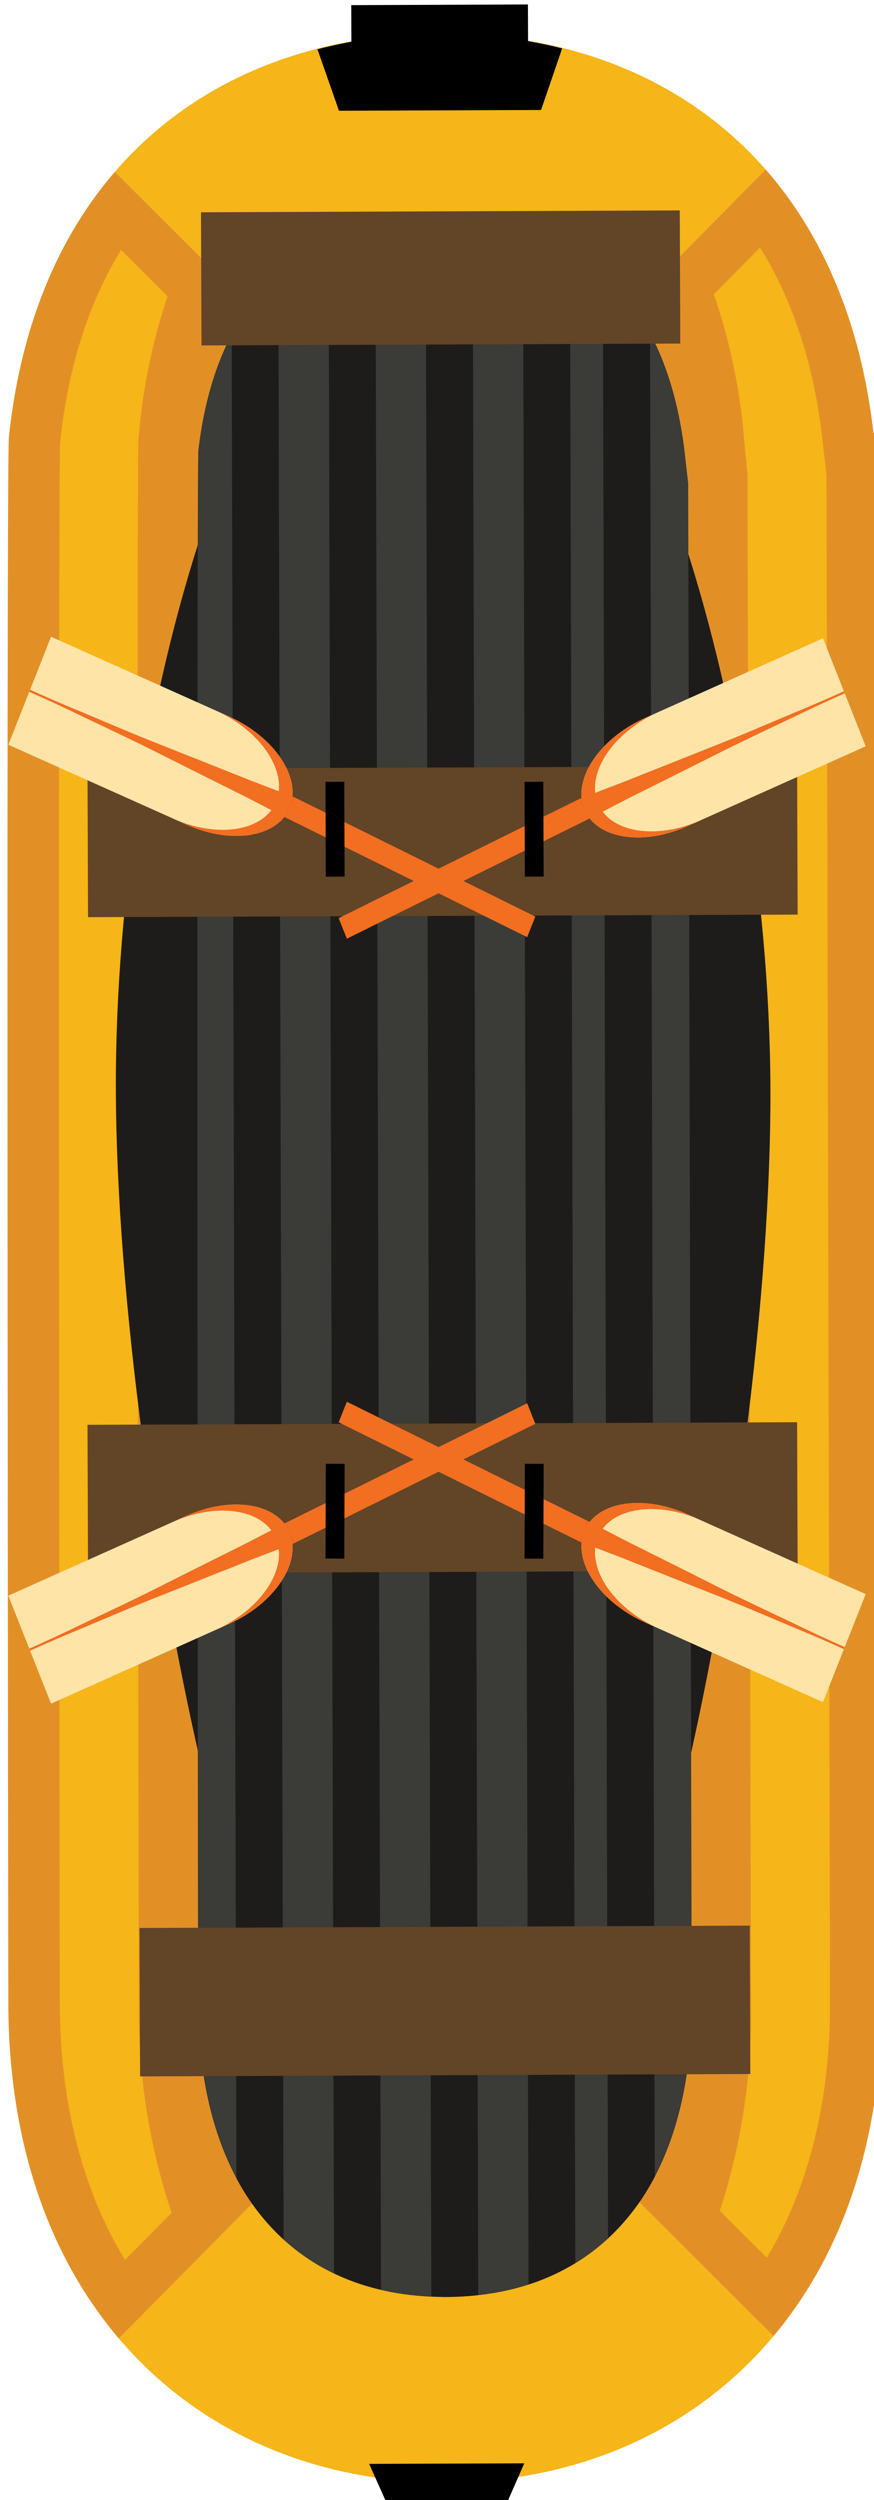 <?xml version="1.0" encoding="utf-8"?>
<!-- Generator: Adobe Illustrator 24.2.3, SVG Export Plug-In . SVG Version: 6.00 Build 0)  -->
<svg version="1.1" id="Layer_1" xmlns="http://www.w3.org/2000/svg" xmlns:xlink="http://www.w3.org/1999/xlink" x="0px" y="0px"
	 viewBox="0 0 300 858.14" style="enable-background:new 0 0 300 858.14;" xml:space="preserve">
<style type="text/css">
	.st0{fill:#E29026;}
	.st1{fill:#F6B518;}
	.st2{fill:#1D1C1A;}
	.st3{fill:#3B3B37;}
	.st4{fill:#624427;}
	.st5{fill:#FFE4A8;}
	.st6{fill:#F26E21;}
	.st7{fill:#B11F24;}
	.st8{fill:#131029;}
	.st9{fill:#6CC6C6;}
	.st10{fill:#2A252C;}
	.st11{fill:#CA2027;}
	.st12{fill:none;stroke:#000000;stroke-width:1;stroke-miterlimit:10.001;}
	.st13{fill:none;stroke:#131029;stroke-width:1;stroke-miterlimit:10.001;}
	.st14{fill:#26262C;}
	.st15{fill:none;stroke:#000000;stroke-miterlimit:10;}
	.st16{fill:#333333;}
	.st17{fill:#010101;}
	.st18{fill:#323232;}
	.st19{fill:#CCCBCB;}
	.st20{fill:#989898;}
	.st21{fill:#313131;}
	.st22{fill:#0D0C0D;}
	.st23{fill:#D2D2D2;}
	.st24{fill:#59C1AE;}
	.st25{fill:#74C8BC;}
	.st26{fill:#33342E;}
	.st27{fill:#CA2026;}
	.st28{fill:#666667;}
	.st29{fill:#575858;}
	.st30{opacity:0.44;enable-background:new    ;}
	.st31{opacity:0.11;fill:#FFFFFF;enable-background:new    ;}
	.st32{opacity:0.24;enable-background:new    ;}
	.st33{fill:none;stroke:#0D0C0D;stroke-miterlimit:10;}
	.st34{fill:#F16422;}
	.st35{fill:#646565;}
	.st36{fill:#989898;stroke:#818282;stroke-miterlimit:10;}
	.st37{opacity:0.5;fill:#CCCBCB;enable-background:new    ;}
	.st38{clip-path:url(#SVGID_2_);}
	.st39{fill:#FFFFFF;}
	.st40{fill:#979998;}
	.st41{fill:#BFBEBE;}
	.st42{fill:none;stroke:#0D0C0D;stroke-width:2;stroke-miterlimit:10;}
	.st43{fill:#2A2A2A;}
	.st44{clip-path:url(#SVGID_4_);}
	.st45{fill:#CBCACA;}
	.st46{fill:#F16622;}
	.st47{fill:#CDCCCC;}
	.st48{fill:#3A3A3A;}
	.st49{fill:#676767;}
	.st50{fill:#F89C1C;}
	.st51{fill:#C07A2A;}
	.st52{fill:#FDC672;}
	.st53{fill:#FDC56F;}
	.st54{fill:#979797;}
	.st55{fill:url(#Path_3543_1_);}
	.st56{fill:url(#Path_3545_1_);}
	.st57{fill:url(#Path_3546_1_);}
	.st58{fill:url(#Path_3547_1_);}
	.st59{clip-path:url(#SVGID_6_);}
	.st60{fill:none;stroke:#0E0E0E;stroke-width:1.5;stroke-miterlimit:10;}
	.st61{fill:#0C0C0C;}
	.st62{clip-path:url(#SVGID_8_);}
</style>
<g id="Group_3919_1_" transform="translate(118.367 -237.346)">
	<g>
		<path id="Path_3308_1_" class="st0" d="M-78.93,296.31c-19.22,22.26-32.25,52.43-36.35,90.75h-0.04v0.35
			c-0.91,8.68-0.23,529.08-0.19,538.07c0.18,48.46,14.52,87.03,37.96,114.58L34.37,926.83l112.76,112.41
			c23.24-27.71,37.27-66.39,37.09-114.84l-1.27-538.41h-1.49c-4.38-38.28-17.66-68.36-37.03-90.49L33.17,408.04L-78.93,296.31z"/>
		<path id="Path_3309_1_" class="st0" d="M33.27,432.81l109.24-110.51c11.28,18.14,18.45,40.12,21.37,65.61l1.43,12.59l1.21,523.96
			c0.12,33.89-7.32,63.86-21.7,87.81L34.27,902.05l-109.74,111.02c-14.56-23.87-22.24-53.76-22.37-87.65
			c-0.05-14.87-0.67-519.75,0.12-536.42l0.03-0.14c2.72-25.52,9.72-47.55,20.88-65.75L33.27,432.81z"/>
		<g id="Group_3907_1_" transform="translate(-54.041 272.615)">
			<path id="Path_3310_1_" class="st1" d="M191.09,115.4l1.16,12.6l1.21,523.96c0.43,24.29-3.18,48.48-10.7,71.64l16.12,16.07
				c14.38-23.97,21.82-53.92,21.7-87.81l-1.21-523.96l-1.43-12.59c-2.92-25.49-10.09-47.46-21.37-65.61L180.7,65.74
				C186.22,81.81,189.71,98.49,191.09,115.4z"/>
			<path id="Path_3311_1_" class="st1" d="M-21.42,740.45l15.99-16.18c-7.7-23.1-11.49-47.27-11.24-71.57
				c-0.05-14.86-0.79-519.74-0.16-536.4v-0.16c1.26-16.91,4.63-33.61,10.03-49.73l-15.97-15.92
				c-11.15,18.21-18.15,40.23-20.88,65.75l-0.03,0.14c-0.8,16.67-0.18,521.55-0.12,536.42C-43.65,686.68-35.98,716.58-21.42,740.45z
				"/>
		</g>
		<path id="Path_3312_1_" class="st1" d="M32.57,248.86c-44.39,0.16-84.18,15.81-111.5,47.45l112.1,111.73L144.42,295.5
			C116.86,264.08,76.95,248.71,32.57,248.86z"/>
		<path id="Path_3313_1_" class="st2" d="M-78.6,611.96c-0.51-136.09,49.37-297.64,111.42-297.87
			c62.04-0.22,112.74,160.98,113.26,297.06c0.51,136.08-49.35,396.77-111.4,396.99S-78.09,748.06-78.6,611.96z"/>
		<path id="Path_3314_1_" class="st1" d="M-77.55,1040.05c27.57,32.42,67.77,49.56,112.53,49.4c44.76-0.17,84.82-17.6,112.15-50.21
			L34.38,926.83L-77.55,1040.05z"/>
		<path id="Path_3315_1_" class="st3" d="M32.81,312.53c61.7-0.22,79.67,43.68,83.89,80.54l1.15,10.17l1.21,521.39
			c0.24,63.15-31.28,100.96-84.31,101.15c-53.03,0.19-84.86-37.39-85.1-100.54c-0.12-32.4-0.56-508.25,0.05-533.15
			C-46.15,355.93-28.28,312.75,32.81,312.53z"/>
		<g id="Group_3908_1_" transform="translate(-29.554 268.48)">
			<path id="Path_3316_1_" class="st2" d="M92.61,753.01c5.64-1.82,11.03-4.3,16.06-7.38l-1.85-691.24
				c-5.08-2.85-10.49-5.1-16.12-6.7L92.61,753.01z"/>
			<path id="Path_3317_1_" class="st2" d="M135.94,716.01l-1.63-632.79c-4.07-7.84-9.56-14.89-16.2-20.81l1.79,674.75
				C126.44,731.06,131.86,723.91,135.94,716.01z"/>
			<path id="Path_3318_1_" class="st2" d="M57.3,44.19l1.94,712.91c1.69,0.06,3.32,0.21,5.07,0.21c3.69-0.03,7.38-0.25,11.04-0.66
				L73.41,44.52c-3.52-0.32-7.2-0.47-11.05-0.47C60.64,44.06,58.97,44.12,57.3,44.19z"/>
			<path id="Path_3319_1_" class="st2" d="M25.84,749.14c5.14,2.47,10.55,4.36,16.13,5.64L40.06,46.37
				c-5.54,1.18-10.94,2.94-16.09,5.25L25.84,749.14z"/>
			<path id="Path_3320_1_" class="st2" d="M-9.29,83.7l1.63,632.84c4.13,7.85,9.61,14.96,16.19,21.01L6.73,62.81
				C0.14,68.77-5.28,75.85-9.29,83.7z"/>
		</g>
		
			<rect id="Rectangle_20236_1_" x="-49.29" y="309.89" transform="matrix(1 -3.908631e-03 3.908631e-03 1 -1.3 0.131)" class="st4" width="164.34" height="45.7"/>
		
			<rect id="Rectangle_20237_1_" x="-70.38" y="898.71" transform="matrix(1 -3.908631e-03 3.908631e-03 1 -3.612 0.141)" class="st4" width="209.46" height="50.94"/>
		
			<rect id="Rectangle_20238_3_" x="-88.24" y="500.78" transform="matrix(1 -3.615600e-03 3.615600e-03 1 -1.903 0.125)" class="st4" width="243.57" height="50.94"/>
		
			<rect id="Rectangle_20238_2_" x="-88.24" y="725.96" transform="matrix(1 -3.615600e-03 3.615600e-03 1 -2.717 0.126)" class="st4" width="243.57" height="50.94"/>
		<path id="Path_3321_1_" d="M8.34,1083.07l53.25-0.19l-6.14,13.99l-40.88,0.14L8.34,1083.07z"/>
		<path id="Path_3322_1_" d="M74.59,253.95c-13.73-3.42-27.85-5.13-42.02-5.08c-14.17,0.05-28.28,1.86-41.98,5.38l7.4,21.11
			l69.36-0.26L74.59,253.95z"/>
		
			<rect id="Rectangle_20239_1_" x="2.23" y="238.99" transform="matrix(1 -3.908631e-03 3.908631e-03 1 -0.962 0.129)" width="60.64" height="14.14"/>
		<g>
			<g>
				<g id="Group_3918_8_" transform="translate(-118.367 270.471)">
					<g id="Group_3915_8_" transform="translate(137.932 9.238)">
						<path id="Path_3329_8_" class="st5" d="M-120.41,176.2l61.11,27.38c15.56,6.99,24.9,20.94,20.85,31.17
							c-4.05,10.23-19.94,12.9-35.51,5.91l-61.11-27.39L-120.41,176.2z"/>
						<g id="Group_3914_8_" transform="translate(0 22.201)">
							<polygon id="Rectangle_20242_8_" class="st6" points="45.82,250.06 -37.04,209.02 -39.86,216.08 43.01,257.11 							"/>
						</g>
						<path id="Path_3330_8_" class="st6" d="M-43.1,232.68c4.05-10.25-5.3-24.21-20.86-31.19l4.65,2.09
							c15.56,6.99,24.9,20.94,20.85,31.17c-4.05,10.23-19.94,12.9-35.51,5.91l-4.67-2.08C-63.06,245.54-47.16,242.91-43.1,232.68z"
							/>
						<path id="Path_3331_8_" class="st6" d="M-127.88,195.1c0,0,5.6,2.43,13.9,6.38c8.26,4.02,19.39,9.11,30.34,14.64
							s21.93,10.98,30.16,15.1c8.17,4.24,13.63,7.06,13.63,7.06l2.79-7.06l-14.27-5.45c-8.52-3.38-19.87-7.89-31.22-12.41
							c-11.38-4.46-22.56-9.38-31.05-12.87c-8.44-3.54-14-6.11-14-6.11L-127.88,195.1z"/>
					</g>
				</g>
				<g id="Group_3918_7_" transform="translate(-118.367 270.471)">
					<g id="Group_3915_7_" transform="translate(137.932 9.238)">
						<path id="Path_3329_7_" class="st5" d="M144.55,176.73l-61.11,27.38c-15.56,6.99-24.9,20.94-20.85,31.17
							s19.94,12.9,35.51,5.91l61.11-27.39L144.55,176.73z"/>
						<g id="Group_3914_7_" transform="translate(0 22.201)">
							<polygon id="Rectangle_20242_7_" class="st6" points="-21.69,250.59 61.18,209.55 64,216.61 -18.87,257.64 							"/>
						</g>
						<path id="Path_3330_7_" class="st6" d="M67.24,233.21c-4.05-10.25,5.3-24.21,20.86-31.19l-4.65,2.09
							c-15.56,6.99-24.9,20.94-20.85,31.17c4.05,10.23,19.94,12.9,35.51,5.91l4.67-2.08C87.19,246.07,71.29,243.44,67.24,233.21z"/>
						<path id="Path_3331_7_" class="st6" d="M152.01,195.63c0,0-5.6,2.43-13.9,6.38c-8.26,4.02-19.39,9.11-30.34,14.64
							s-21.93,10.98-30.16,15.1c-8.17,4.24-13.63,7.06-13.63,7.06l-2.79-7.06l14.27-5.45c8.52-3.38,19.87-7.89,31.22-12.41
							c11.38-4.46,22.56-9.38,31.05-12.87c8.44-3.54,14-6.11,14-6.11L152.01,195.63z"/>
					</g>
				</g>
				
					<rect id="Rectangle_20245_7_" x="-6.59" y="505.7" transform="matrix(1 -3.512916e-03 3.512916e-03 1 -1.834 -8.594282e-03)" width="6.45" height="32.54"/>
				
					<rect id="Rectangle_20245_6_" x="61.73" y="505.7" transform="matrix(1 -3.512916e-03 3.512916e-03 1 -1.833 0.231)" width="6.45" height="32.54"/>
			</g>
			<g>
				<g id="Group_3918_6_" transform="translate(-118.367 270.471)">
					<g id="Group_3915_6_" transform="translate(137.932 9.238)">
						<path id="Path_3329_6_" class="st5" d="M-120.41,542.42l61.11-27.38c15.56-6.99,24.9-20.94,20.85-31.17
							s-19.94-12.9-35.51-5.91l-61.11,27.39L-120.41,542.42z"/>
						<g id="Group_3914_6_" transform="translate(0 22.201)">
							<polygon id="Rectangle_20242_6_" class="st6" points="45.82,424.16 -37.04,465.19 -39.86,458.14 43.01,417.1 							"/>
						</g>
						<path id="Path_3330_6_" class="st6" d="M-43.1,485.94c4.05,10.25-5.3,24.21-20.86,31.19l4.65-2.09
							c15.56-6.99,24.9-20.94,20.85-31.17s-19.94-12.9-35.51-5.91l-4.67,2.08C-63.06,473.08-47.16,475.71-43.1,485.94z"/>
						<path id="Path_3331_6_" class="st6" d="M-127.88,523.52c0,0,5.6-2.43,13.9-6.38c8.26-4.02,19.39-9.11,30.34-14.64
							s21.93-10.98,30.16-15.1c8.17-4.24,13.63-7.06,13.63-7.06l2.79,7.06l-14.27,5.45c-8.52,3.38-19.87,7.89-31.22,12.41
							c-11.38,4.46-22.56,9.38-31.05,12.87c-8.44,3.54-14,6.11-14,6.11L-127.88,523.52z"/>
					</g>
				</g>
				<g id="Group_3918_5_" transform="translate(-118.367 270.471)">
					<g id="Group_3915_5_" transform="translate(137.932 9.238)">
						<path id="Path_3329_5_" class="st5" d="M144.55,541.89l-61.11-27.38c-15.56-6.99-24.9-20.94-20.85-31.17
							c4.05-10.23,19.94-12.9,35.51-5.91l61.11,27.39L144.55,541.89z"/>
						<g id="Group_3914_5_" transform="translate(0 22.201)">
							<polygon id="Rectangle_20242_5_" class="st6" points="-21.69,423.63 61.18,464.67 64,457.61 -18.87,416.58 							"/>
						</g>
						<path id="Path_3330_5_" class="st6" d="M67.24,485.41c-4.05,10.25,5.3,24.21,20.86,31.19l-4.65-2.09
							c-15.56-6.99-24.9-20.94-20.85-31.17c4.05-10.23,19.94-12.9,35.51-5.91l4.67,2.08C87.19,472.55,71.29,475.18,67.24,485.41z"/>
						<path id="Path_3331_5_" class="st6" d="M152.01,522.99c0,0-5.6-2.43-13.9-6.38c-8.26-4.02-19.39-9.11-30.34-14.64
							c-10.95-5.53-21.93-10.98-30.16-15.1c-8.17-4.24-13.63-7.06-13.63-7.06l-2.79,7.06l14.27,5.45
							c8.52,3.38,19.87,7.89,31.22,12.41c11.38,4.46,22.56,9.38,31.05,12.87c8.44,3.54,14,6.11,14,6.11L152.01,522.99z"/>
					</g>
				</g>
				
					<rect id="Rectangle_20245_5_" x="-19.63" y="752.84" transform="matrix(3.512916e-03 -1 1 3.512916e-03 -759.413 750.047)" width="32.54" height="6.45"/>
				
					<rect id="Rectangle_20245_4_" x="48.69" y="752.84" transform="matrix(3.512916e-03 -1 1 3.512916e-03 -691.328 818.371)" width="32.54" height="6.45"/>
			</g>
		</g>
	</g>
</g>
</svg>
